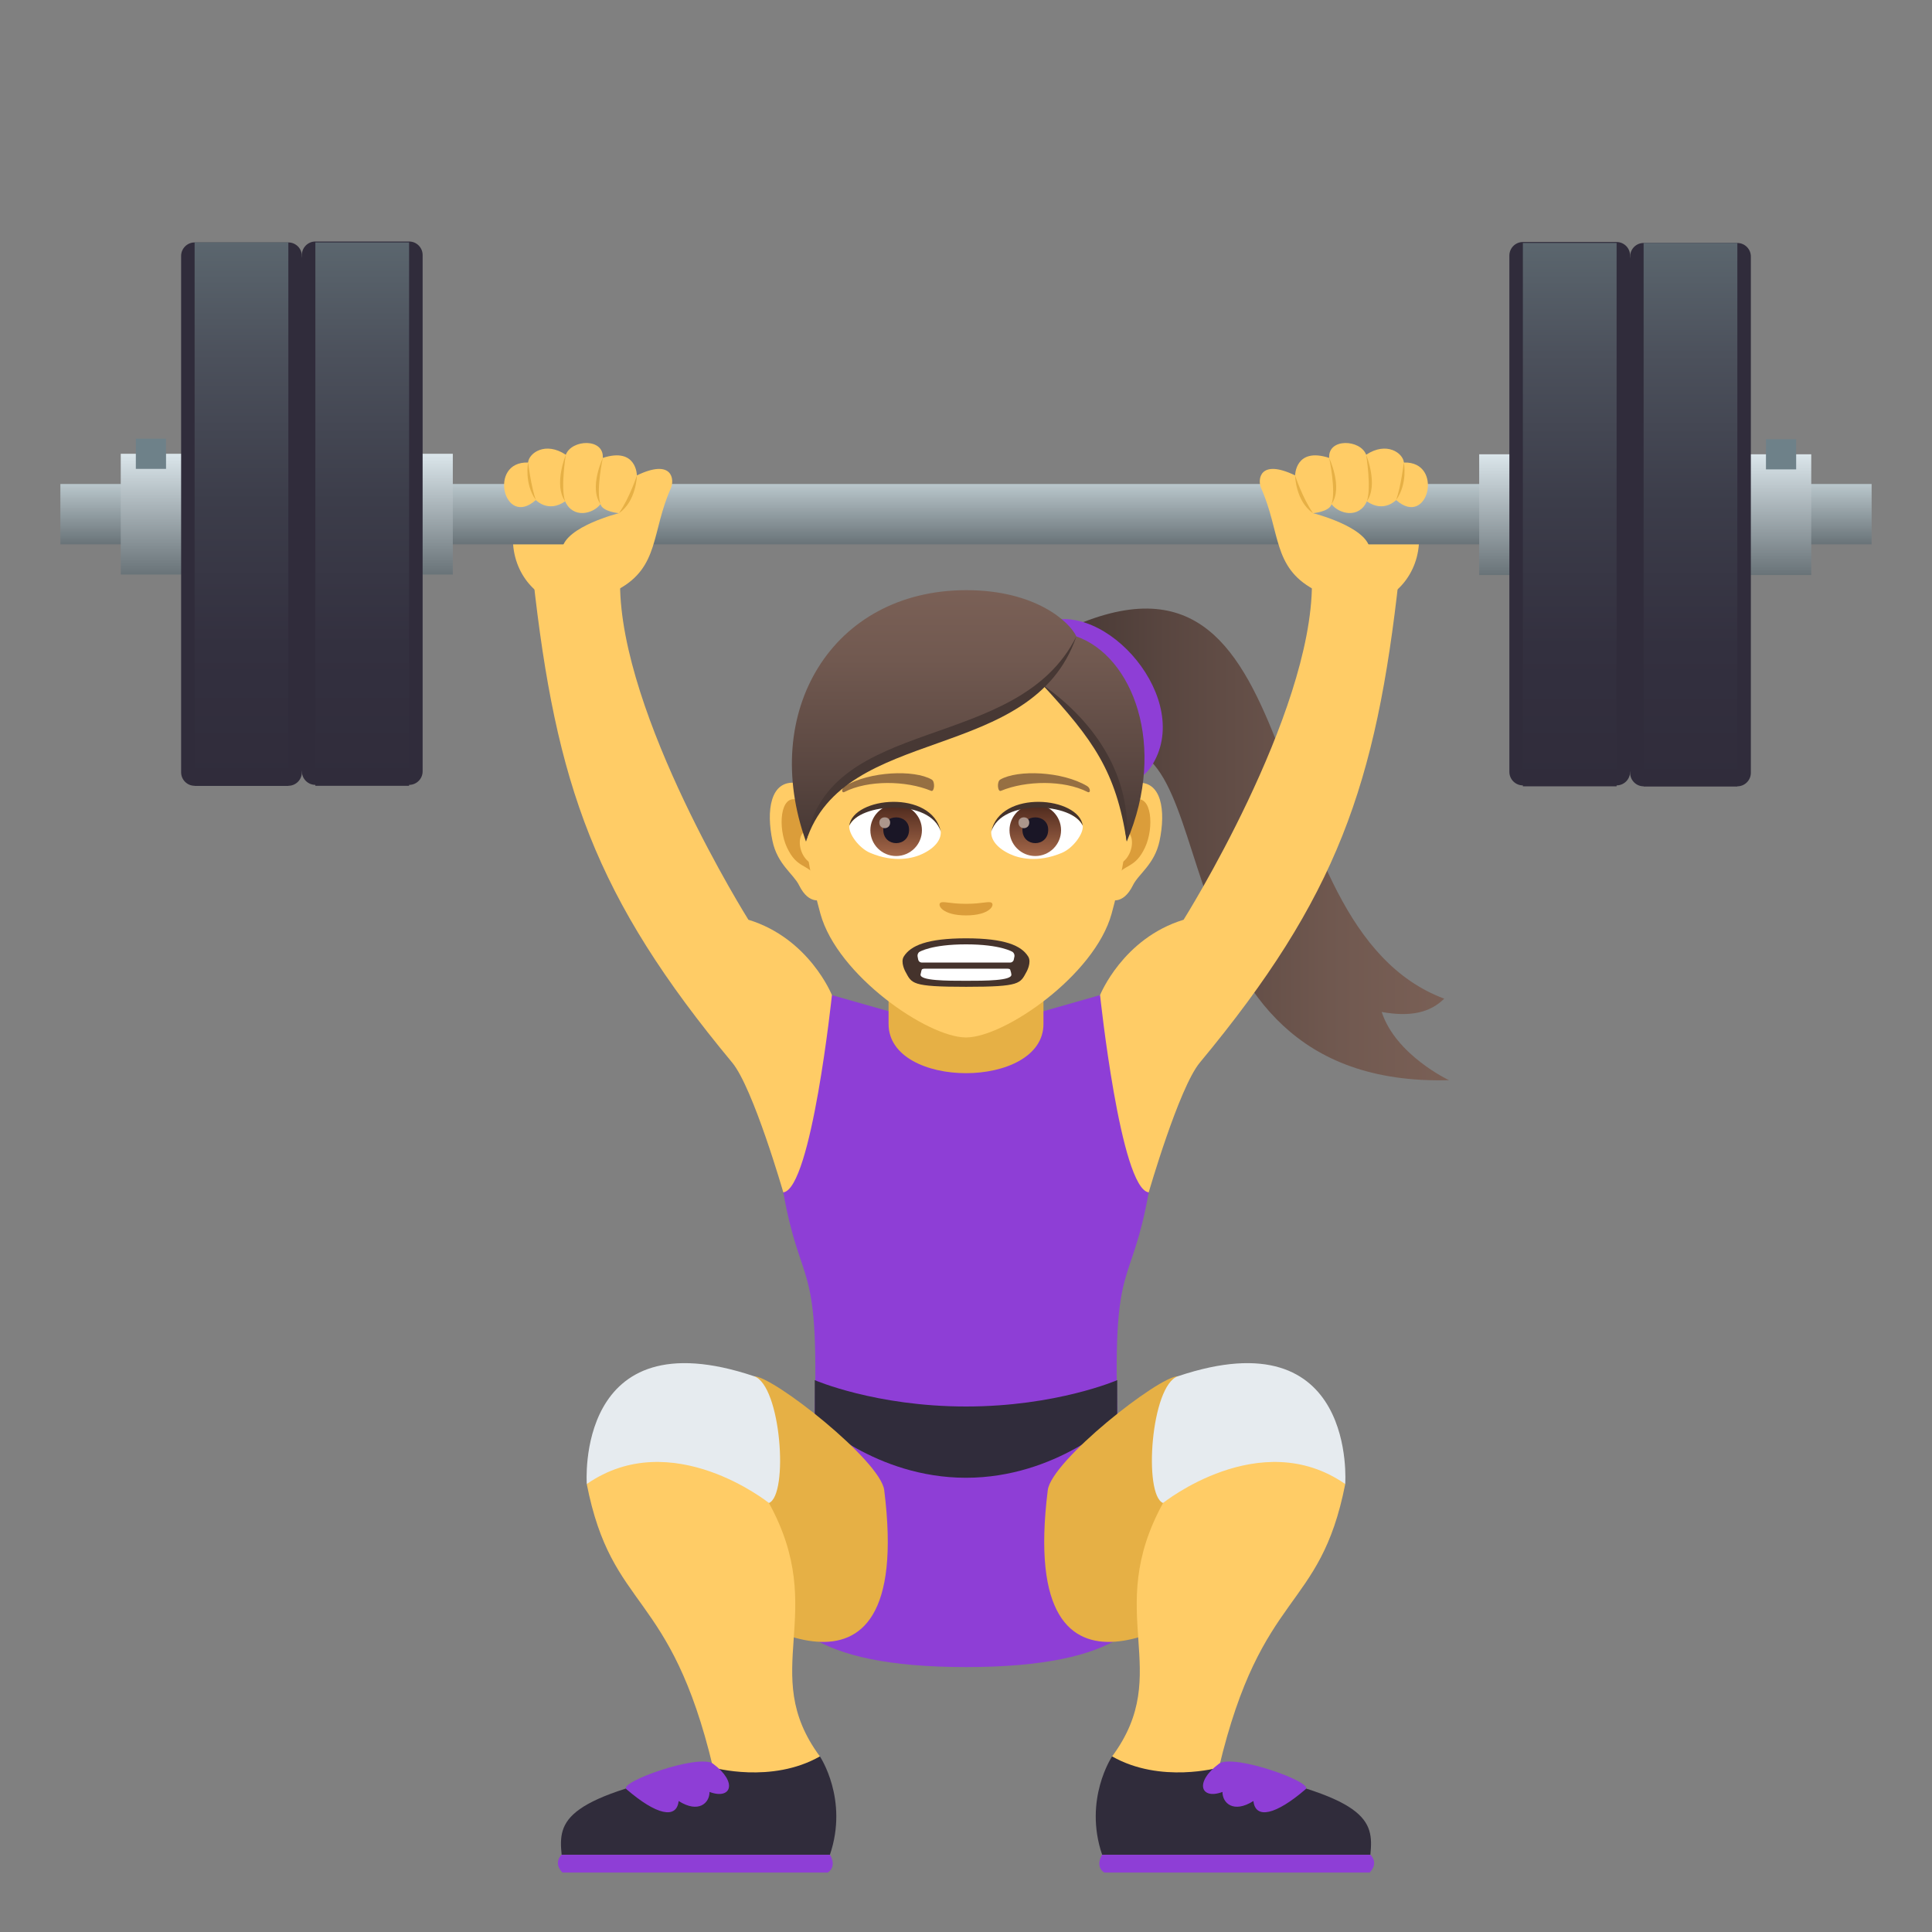 <?xml version="1.0" encoding="utf-8"?>
<!-- Generator: Adobe Illustrator 15.0.0, SVG Export Plug-In . SVG Version: 6.00 Build 0)  -->
<!DOCTYPE svg PUBLIC "-//W3C//DTD SVG 1.1//EN" "http://www.w3.org/Graphics/SVG/1.1/DTD/svg11.dtd">
<svg version="1.1" id="Layer_1" xmlns:x="http://ns.adobe.com/Extensibility/1.0/" xmlns:i="http://ns.adobe.com/AdobeIllustrator/10.0/" xmlns:graph="http://ns.adobe.com/Graphs/1.0/"
	 xmlns="http://www.w3.org/2000/svg" xmlns:xlink="http://www.w3.org/1999/xlink" xmlns:a="http://ns.adobe.com/AdobeSVGViewerExtensions/3.0/"
	 x="0px" y="0px" width="64px" height="64px" viewBox="0 0 64 64" enable-background="new 0 0 64 64" xml:space="preserve">
<rect x="0" y="0" width="64" height="64" fill="#808080" stroke="none"/>
<linearGradient id="SVGID_1_" gradientUnits="userSpaceOnUse" x1="35.098" y1="27.974" x2="48" y2="27.974">
	<stop  offset="0" style="stop-color:#473834"/>
	<stop  offset="0.272" style="stop-color:#594640"/>
	<stop  offset="0.723" style="stop-color:#715950"/>
	<stop  offset="1" style="stop-color:#7A6056"/>
	<a:midPointStop  offset="0" style="stop-color:#473834"/>
	<a:midPointStop  offset="0.4" style="stop-color:#473834"/>
	<a:midPointStop  offset="1" style="stop-color:#7A6056"/>
</linearGradient>
<path fill="url(#SVGID_1_)" d="M45.771,33.523c0.966,0.172,1.605,0.018,2.071-0.441c-6.523-2.434-4.096-16.364-12.744-12.125
	l1.258,3.955C40.873,23.281,37.768,36.053,48,35.783C48,35.783,46.237,34.953,45.771,33.523z"/>
<path fill="#8E3ED6" d="M34.559,20.644c-1.41,0.598,2.172,6.852,3.568,4.76C39.602,23.199,36.58,19.785,34.559,20.644z"/>
<path fill="#8E3ED6" d="M38.053,39.498l-1.611-6.534L32,34.227l-4.441-1.262l-1.611,6.534c0.58,3.24,1.176,2.125,1.043,7.186
	c-0.066,2.473-5.258,8.539,5.01,8.539s5.076-6.066,5.01-8.539C36.873,41.623,37.471,42.738,38.053,39.498z"/>
<path fill="#302C3B" d="M32,46.592c-3.002,0-5.01-0.873-5.01-0.873v1.285c0,0,2.008,1.949,5.01,1.949c2.998,0,5.01-1.949,5.01-1.949
	v-1.285C37.01,45.719,34.998,46.592,32,46.592z"/>
<path fill="#FFCC66" d="M27.559,32.964c0,0-0.752-1.881-2.767-2.496c0,0-4.252-6.766-4.252-11.146c0-0.672-2.958-0.902-2.885-0.232
	c0.76,6.916,2.051,10.631,6.6,16.11c0.693,0.834,1.693,4.299,1.693,4.299C26.883,39.377,27.559,32.964,27.559,32.964z"/>
<path fill="#FFCC66" d="M36.441,32.964c0,0,0.753-1.881,2.767-2.496c0,0,4.252-6.766,4.252-11.146c0-0.672,2.96-0.902,2.886-0.232
	c-0.76,6.916-2.051,10.631-6.6,16.11c-0.693,0.834-1.693,4.299-1.693,4.299C37.117,39.377,36.441,32.964,36.441,32.964z"/>
<path fill="#E6B045" d="M24.039,53.123c0,0,6.303,4.613,5.252-3.76c-0.121-0.975-3.674-3.773-4.311-3.773L24.039,53.123z"/>
<path fill="#FFCC66" d="M27.16,58.184c0,0-0.539,1.453-3.539,0.369c-1.42-5.953-3.344-5.127-4.184-9.393
	c0,0,2.734-3.072,6.035,0.629C27.486,53.451,25.08,55.371,27.16,58.184z"/>
<path fill="#302C3B" d="M27.492,61.441c0.625-1.836-0.332-3.258-0.332-3.258c-1.605,0.914-3.539,0.369-3.539,0.369
	c-4.967,0.969-5.133,1.74-5.016,2.889H27.492z"/>
<path fill="#8E3ED6" d="M27.422,62.031c0.322-0.223,0.07-0.59,0.07-0.59h-8.887c0,0-0.297,0.26,0.027,0.59H27.422z"/>
<path fill="#E6EBEF" d="M25.473,49.789c0,0-3.217-2.584-6.035-0.629c0,0-0.41-5.572,5.543-3.57
	C25.873,45.891,26.131,49.514,25.473,49.789z"/>
<path fill="#8E3ED6" d="M23.615,58.422c-0.484-0.33-3.131,0.615-2.863,0.848c0.988,0.852,1.662,1.004,1.729,0.391
	c0.662,0.42,1.027,0.063,1.023-0.301C24.215,59.629,24.459,59.047,23.615,58.422z"/>
<path fill="#E6B045" d="M39.961,53.123c0,0-6.303,4.613-5.252-3.76c0.121-0.975,3.674-3.773,4.311-3.773L39.961,53.123z"/>
<path fill="#FFCC66" d="M36.84,58.184c0,0,0.541,1.453,3.539,0.369c1.42-5.953,3.344-5.127,4.184-9.393c0,0-2.734-3.072-6.035,0.629
	C36.514,53.451,38.92,55.371,36.84,58.184z"/>
<path fill="#302C3B" d="M36.51,61.441c-0.625-1.836,0.33-3.258,0.33-3.258c1.607,0.914,3.539,0.369,3.539,0.369
	c4.967,0.969,5.133,1.74,5.016,2.889H36.51z"/>
<path fill="#8E3ED6" d="M36.578,62.031c-0.32-0.223-0.068-0.59-0.068-0.59h8.885c0,0,0.297,0.26-0.025,0.59H36.578z"/>
<path fill="#E6EBEF" d="M38.527,49.789c0,0,3.217-2.584,6.035-0.629c0,0,0.41-5.572-5.543-3.57
	C38.127,45.891,37.869,49.514,38.527,49.789z"/>
<path fill="#8E3ED6" d="M40.385,58.422c0.486-0.33,3.131,0.615,2.865,0.848c-0.988,0.852-1.662,1.004-1.729,0.391
	c-0.664,0.42-1.029,0.063-1.025-0.301C39.787,59.629,39.543,59.047,40.385,58.422z"/>
<path fill="#FFCC66" d="M16.99,17.807c-0.03,2.475,3.455,3.42,3.559,0H16.99z"/>
<path fill="#FFCC66" d="M47.01,17.807c0.028,2.475-3.455,3.42-3.56,0H47.01z"/>
<path fill="#E6B045" d="M34.566,33.92c0,2.174-5.131,2.174-5.131,0c0-0.74,0-2.407,0-2.407h5.131
	C34.566,31.513,34.566,33.18,34.566,33.92z"/>
<path id="Path_203_" fill="#FFCC66" d="M26.376,25.935c0.871,0.105,1.499,3.021,0.952,3.79c-0.077,0.107-0.525,0.279-0.858-0.4
	c-0.185-0.376-0.716-0.689-0.88-1.465C25.378,26.866,25.51,25.83,26.376,25.935z"/>
<path id="Path_202_" fill="#FFCC66" d="M37.624,25.935c-0.872,0.105-1.499,3.021-0.952,3.79c0.076,0.107,0.526,0.279,0.858-0.4
	c0.184-0.376,0.715-0.689,0.881-1.465C38.622,26.866,38.489,25.83,37.624,25.935z"/>
<path id="Path_201_" fill="#DB9D3A" d="M26.4,26.494c0.228,0.071,0.475,0.418,0.609,0.993c-0.794-0.171-0.596,1.151,0.095,1.177
	c-0.006,0.133-0.016,0.27-0.031,0.413c-0.333-0.482-0.671-0.288-1.005-1.007C25.766,27.422,25.837,26.318,26.4,26.494z"/>
<path id="Path_200_" fill="#DB9D3A" d="M36.99,27.485c0.136-0.573,0.382-0.92,0.608-0.991c0.563-0.177,0.635,0.929,0.334,1.576
	c-0.334,0.719-0.672,0.524-1.005,1.007c-0.018-0.144-0.025-0.281-0.031-0.414C37.579,28.63,37.774,27.324,36.99,27.485z"/>
<path fill="#FFCC66" d="M32,20.33c3.771,0,5.588,3.072,5.362,7.022c-0.047,0.794-0.268,1.939-0.54,2.921
	c-0.566,2.039-3.551,4.094-4.822,4.094c-1.271,0-4.257-2.055-4.822-4.094c-0.272-0.981-0.493-2.127-0.54-2.921
	C26.412,23.402,28.227,20.33,32,20.33z"/>
<path fill="#966F42" d="M27.992,26.038c0.819-0.488,2.29-0.548,2.871-0.215c0.123,0.066,0.091,0.42-0.017,0.375
	c-0.829-0.345-2.094-0.362-2.872,0.037C27.87,26.288,27.868,26.109,27.992,26.038z"/>
<path fill="#966F42" d="M36.01,26.038c-0.82-0.488-2.291-0.548-2.873-0.215c-0.123,0.066-0.09,0.42,0.018,0.375
	c0.83-0.345,2.092-0.362,2.871,0.037C36.131,26.288,36.133,26.109,36.01,26.038z"/>
<path fill="#DB9D3A" d="M31.152,29.906c0.09-0.063,0.301,0.034,0.849,0.034s0.758-0.097,0.848-0.034
	c0.108,0.076-0.063,0.418-0.848,0.418S31.044,29.982,31.152,29.906z"/>
<path id="Path_199_" fill="#FFFFFF" d="M31.161,27.519c0.032,0.25-0.137,0.546-0.606,0.768c-0.298,0.142-0.918,0.308-1.732-0.036
	c-0.365-0.154-0.721-0.634-0.689-0.898C28.575,26.519,30.748,26.397,31.161,27.519z"/>
<linearGradient id="Oval_1_" gradientUnits="userSpaceOnUse" x1="-423.904" y1="477.948" x2="-423.904" y2="478.208" gradientTransform="matrix(6.57 0 0 -6.57 2814.78 3168.528)">
	<stop  offset="0" style="stop-color:#A6694A"/>
	<stop  offset="1" style="stop-color:#4F2A1E"/>
	<a:midPointStop  offset="0" style="stop-color:#A6694A"/>
	<a:midPointStop  offset="0.5" style="stop-color:#A6694A"/>
	<a:midPointStop  offset="1" style="stop-color:#4F2A1E"/>
</linearGradient>
<circle id="Oval_28_" fill="url(#Oval_1_)" cx="29.686" cy="27.503" r="0.854"/>
<path id="Path_145_" fill="#1A1626" d="M29.26,27.487c0,0.591,0.854,0.591,0.854,0C30.114,26.939,29.26,26.939,29.26,27.487z"/>
<path id="Path_144_" fill="#AB968C" d="M29.129,27.248c0,0.248,0.358,0.248,0.358,0C29.488,27.018,29.129,27.018,29.129,27.248z"/>
<path id="Path_143_" fill="#45332C" d="M31.166,27.552c-0.347-1.114-2.711-0.95-3.033-0.2C28.252,26.392,30.87,26.139,31.166,27.552
	z"/>
<path id="Path_142_" fill="#FFFFFF" d="M32.839,27.519c-0.032,0.25,0.138,0.546,0.606,0.768c0.299,0.142,0.918,0.308,1.734-0.036
	c0.365-0.154,0.721-0.634,0.688-0.898C35.426,26.519,33.252,26.397,32.839,27.519z"/>
<linearGradient id="Oval_2_" gradientUnits="userSpaceOnUse" x1="-425.902" y1="477.948" x2="-425.902" y2="478.208" gradientTransform="matrix(6.57 0 0 -6.57 2832.511 3168.528)">
	<stop  offset="0" style="stop-color:#A6694A"/>
	<stop  offset="1" style="stop-color:#4F2A1E"/>
	<a:midPointStop  offset="0" style="stop-color:#A6694A"/>
	<a:midPointStop  offset="0.5" style="stop-color:#A6694A"/>
	<a:midPointStop  offset="1" style="stop-color:#4F2A1E"/>
</linearGradient>
<circle id="Oval_27_" fill="url(#Oval_2_)" cx="34.295" cy="27.503" r="0.854"/>
<path id="Path_141_" fill="#1A1626" d="M33.869,27.487c0,0.591,0.854,0.591,0.854,0C34.723,26.939,33.869,26.939,33.869,27.487z"/>
<path id="Path_140_" fill="#AB968C" d="M33.738,27.248c0,0.248,0.357,0.248,0.357,0C34.096,27.018,33.738,27.018,33.738,27.248z"/>
<path id="Path_139_" fill="#45332C" d="M32.836,27.552c0.345-1.113,2.708-0.954,3.031-0.2
	C35.748,26.392,33.131,26.139,32.836,27.552z"/>
<linearGradient id="SVGID_2_" gradientUnits="userSpaceOnUse" x1="-1735.597" y1="27.877" x2="-1735.597" y2="19.55" gradientTransform="matrix(-1 0 0 1 -1703.523 0)">
	<stop  offset="0" style="stop-color:#473834"/>
	<stop  offset="0.272" style="stop-color:#594640"/>
	<stop  offset="0.723" style="stop-color:#715950"/>
	<stop  offset="1" style="stop-color:#7A6056"/>
	<a:midPointStop  offset="0" style="stop-color:#473834"/>
	<a:midPointStop  offset="0.4" style="stop-color:#473834"/>
	<a:midPointStop  offset="1" style="stop-color:#7A6056"/>
</linearGradient>
<path fill="url(#SVGID_2_)" d="M32.013,19.55c2.276,0,3.413,1.039,3.643,1.532c1.858,0.651,3.024,3.613,1.669,6.795
	c-0.303-2.487-0.704-3.223-2.8-5.203c-2.739,2.19-6.944,1.76-7.826,5.203C25.163,23.608,27.545,19.55,32.013,19.55z"/>
<path fill="#473834" d="M34.525,22.674c1.848,1.304,2.954,3.112,2.8,5.203C36.967,25.542,36.213,24.506,34.525,22.674z"/>
<path fill="#473834" d="M35.656,21.083c-1.949,3.904-8.221,2.528-8.957,6.795C27.946,23.958,34.195,25.338,35.656,21.083z"/>
<path fill="#45332C" d="M34.059,31.685c-0.225-0.361-0.771-0.602-2.058-0.602c-1.287,0-1.834,0.24-2.061,0.602
	c-0.121,0.191,0.053,0.502,0.053,0.502c0.215,0.391,0.184,0.502,2.008,0.502c1.82,0,1.792-0.111,2.007-0.502
	C34.008,32.187,34.182,31.876,34.059,31.685z"/>
<path fill="#FFFFFF" d="M33.605,31.683c0.01-0.055-0.02-0.123-0.063-0.15c0,0-0.391-0.25-1.542-0.25c-1.15,0-1.543,0.25-1.543,0.25
	c-0.045,0.027-0.072,0.096-0.061,0.15l0.02,0.104c0.01,0.055,0.059,0.098,0.111,0.098h2.945c0.051,0,0.102-0.043,0.111-0.098
	L33.605,31.683z"/>
<path fill="#FFFFFF" d="M32,32.49c0.631,0,1.529,0,1.503-0.209c-0.002-0.037-0.014-0.08-0.029-0.127
	c-0.012-0.053-0.025-0.066-0.135-0.066c-0.236,0-2.498,0-2.681,0c-0.107,0-0.121,0.014-0.135,0.066
	c-0.012,0.047-0.023,0.09-0.029,0.127C30.471,32.49,31.37,32.49,32,32.49z"/>
<linearGradient id="SVGID_3_" gradientUnits="userSpaceOnUse" x1="32.001" y1="18.033" x2="32.001" y2="16.033">
	<stop  offset="0" style="stop-color:#697378"/>
	<stop  offset="1" style="stop-color:#BAC7CC"/>
	<a:midPointStop  offset="0" style="stop-color:#697378"/>
	<a:midPointStop  offset="0.5" style="stop-color:#697378"/>
	<a:midPointStop  offset="1" style="stop-color:#BAC7CC"/>
</linearGradient>
<rect x="2" y="16.033" fill="url(#SVGID_3_)" width="60" height="2"/>
<path fill="#FFCC66" d="M46.249,16.564c0,0-0.408,0.437-0.971,0.042c-0.256,0.582-0.924,0.423-1.17,0.093
	C44.046,16.952,43.497,17,43.497,17s1.756,0.438,1.879,1.173c0.27,1.614-1.365,1.621-1.863,1.348
	c-1.363-0.746-1.088-1.893-1.738-3.354c-0.121-0.273-0.059-0.989,1.127-0.419c0,0,0.006-0.946,1.129-0.579
	c-0.045-0.663,1.033-0.618,1.225-0.105c0.676-0.45,1.223-0.057,1.25,0.258C47.843,15.276,47.313,17.512,46.249,16.564z"/>
<path fill="#E6B045" d="M46.249,16.564c0.158-0.444,0.256-1.243,0.256-1.243S46.64,16.021,46.249,16.564z"/>
<path fill="#E6B045" d="M45.278,16.606c0.158-0.444-0.023-1.543-0.023-1.543S45.669,16.063,45.278,16.606z"/>
<path fill="#E6B045" d="M44.108,16.699c0.158-0.443-0.078-1.53-0.078-1.53S44.497,16.156,44.108,16.699z"/>
<path fill="#E6B045" d="M43.497,17c-0.58-0.394-0.596-1.252-0.596-1.252S43.14,16.486,43.497,17z"/>
<path fill="#FFCC66" d="M17.75,16.564c0,0,0.408,0.437,0.971,0.042c0.257,0.582,0.924,0.423,1.171,0.093
	C19.955,16.952,20.503,17,20.503,17s-1.757,0.438-1.88,1.173c-0.27,1.614,1.366,1.621,1.864,1.348
	c1.362-0.746,1.087-1.893,1.738-3.354c0.121-0.273,0.059-0.989-1.127-0.419c0,0-0.006-0.946-1.13-0.579
	c0.045-0.663-1.032-0.618-1.225-0.105c-0.675-0.45-1.223-0.057-1.25,0.258C16.157,15.276,16.687,17.512,17.75,16.564z"/>
<path fill="#E6B045" d="M17.75,16.564c-0.158-0.444-0.256-1.243-0.256-1.243S17.36,16.021,17.75,16.564z"/>
<path fill="#E6B045" d="M18.721,16.606c-0.158-0.444,0.023-1.543,0.023-1.543S18.331,16.063,18.721,16.606z"/>
<path fill="#E6B045" d="M19.892,16.699c-0.158-0.443,0.077-1.53,0.077-1.53S19.502,16.156,19.892,16.699z"/>
<path fill="#E6B045" d="M20.503,17c0.58-0.394,0.596-1.252,0.596-1.252S20.86,16.486,20.503,17z"/>
<linearGradient id="SVGID_4_" gradientUnits="userSpaceOnUse" x1="9.5" y1="19.032" x2="9.5" y2="15.032">
	<stop  offset="0" style="stop-color:#697378"/>
	<stop  offset="1" style="stop-color:#DBE6EB"/>
	<a:midPointStop  offset="0" style="stop-color:#697378"/>
	<a:midPointStop  offset="0.5" style="stop-color:#697378"/>
	<a:midPointStop  offset="1" style="stop-color:#DBE6EB"/>
</linearGradient>
<rect x="4" y="15.032" fill="url(#SVGID_4_)" width="11" height="4"/>
<rect x="4.5" y="14.532" fill="#6E8189" width="1" height="1"/>
<path fill="#302C3B" d="M10,25.583c0,0.246-0.201,0.447-0.447,0.447H6.447C6.201,26.031,6,25.83,6,25.583V8.478
	c0-0.246,0.201-0.447,0.447-0.447h3.105C9.799,8.031,10,8.232,10,8.478C10.545,11.97,10.545,22.094,10,25.583z"/>
<path fill="#302C3B" d="M14,25.553C14,25.799,13.799,26,13.553,26h-3.105C10.201,26,10,25.799,10,25.553V8.447
	C10,8.201,10.201,8,10.447,8h3.105C13.799,8,14,8.201,14,8.447V25.553z"/>
<linearGradient id="SVGID_5_" gradientUnits="userSpaceOnUse" x1="8" y1="26.031" x2="8" y2="8.031">
	<stop  offset="0" style="stop-color:#302C3B"/>
	<stop  offset="0.258" style="stop-color:#33303F"/>
	<stop  offset="0.525" style="stop-color:#3C3D4A"/>
	<stop  offset="0.796" style="stop-color:#4C515C"/>
	<stop  offset="1" style="stop-color:#5B666E"/>
	<a:midPointStop  offset="0" style="stop-color:#302C3B"/>
	<a:midPointStop  offset="0.7" style="stop-color:#302C3B"/>
	<a:midPointStop  offset="1" style="stop-color:#5B666E"/>
</linearGradient>
<rect x="6.447" y="8.031" fill="url(#SVGID_5_)" width="3.105" height="18"/>
<linearGradient id="SVGID_6_" gradientUnits="userSpaceOnUse" x1="12" y1="26.031" x2="12" y2="8.031">
	<stop  offset="0" style="stop-color:#302C3B"/>
	<stop  offset="0.258" style="stop-color:#33303F"/>
	<stop  offset="0.525" style="stop-color:#3C3D4A"/>
	<stop  offset="0.796" style="stop-color:#4C515C"/>
	<stop  offset="1" style="stop-color:#5B666E"/>
	<a:midPointStop  offset="0" style="stop-color:#302C3B"/>
	<a:midPointStop  offset="0.7" style="stop-color:#302C3B"/>
	<a:midPointStop  offset="1" style="stop-color:#5B666E"/>
</linearGradient>
<rect x="10.447" y="8.031" fill="url(#SVGID_6_)" width="3.105" height="18"/>
<linearGradient id="SVGID_7_" gradientUnits="userSpaceOnUse" x1="-1954.892" y1="19.049" x2="-1954.892" y2="15.049" gradientTransform="matrix(-1 0 0 1 -1900.392 0)">
	<stop  offset="0" style="stop-color:#697378"/>
	<stop  offset="1" style="stop-color:#DBE6EB"/>
	<a:midPointStop  offset="0" style="stop-color:#697378"/>
	<a:midPointStop  offset="0.5" style="stop-color:#697378"/>
	<a:midPointStop  offset="1" style="stop-color:#DBE6EB"/>
</linearGradient>
<rect x="49" y="15.049" fill="url(#SVGID_7_)" width="11" height="4"/>
<rect x="58.5" y="14.549" fill="#6E8189" width="1" height="1"/>
<path fill="#302C3B" d="M54,25.601c0,0.246,0.201,0.447,0.447,0.447h3.105c0.246,0,0.447-0.201,0.447-0.447V8.496
	c0-0.246-0.201-0.447-0.447-0.447h-3.105C54.201,8.048,54,8.25,54,8.496C53.454,11.988,53.454,22.111,54,25.601z"/>
<path fill="#302C3B" d="M50,25.57c0,0.246,0.201,0.447,0.447,0.447h3.105c0.246,0,0.447-0.201,0.447-0.447V8.464
	c0-0.246-0.201-0.447-0.447-0.447h-3.105C50.201,8.017,50,8.218,50,8.464V25.57z"/>
<linearGradient id="SVGID_8_" gradientUnits="userSpaceOnUse" x1="-1956.392" y1="26.048" x2="-1956.392" y2="8.048" gradientTransform="matrix(-1 0 0 1 -1900.392 0)">
	<stop  offset="0" style="stop-color:#302C3B"/>
	<stop  offset="0.258" style="stop-color:#33303F"/>
	<stop  offset="0.525" style="stop-color:#3C3D4A"/>
	<stop  offset="0.796" style="stop-color:#4C515C"/>
	<stop  offset="1" style="stop-color:#5B666E"/>
	<a:midPointStop  offset="0" style="stop-color:#302C3B"/>
	<a:midPointStop  offset="0.7" style="stop-color:#302C3B"/>
	<a:midPointStop  offset="1" style="stop-color:#5B666E"/>
</linearGradient>
<rect x="54.447" y="8.048" fill="url(#SVGID_8_)" width="3.105" height="18"/>
<linearGradient id="SVGID_9_" gradientUnits="userSpaceOnUse" x1="-1952.392" y1="26.048" x2="-1952.392" y2="8.048" gradientTransform="matrix(-1 0 0 1 -1900.392 0)">
	<stop  offset="0" style="stop-color:#302C3B"/>
	<stop  offset="0.258" style="stop-color:#33303F"/>
	<stop  offset="0.525" style="stop-color:#3C3D4A"/>
	<stop  offset="0.796" style="stop-color:#4C515C"/>
	<stop  offset="1" style="stop-color:#5B666E"/>
	<a:midPointStop  offset="0" style="stop-color:#302C3B"/>
	<a:midPointStop  offset="0.7" style="stop-color:#302C3B"/>
	<a:midPointStop  offset="1" style="stop-color:#5B666E"/>
</linearGradient>
<rect x="50.447" y="8.048" fill="url(#SVGID_9_)" width="3.105" height="18"/>
</svg>
